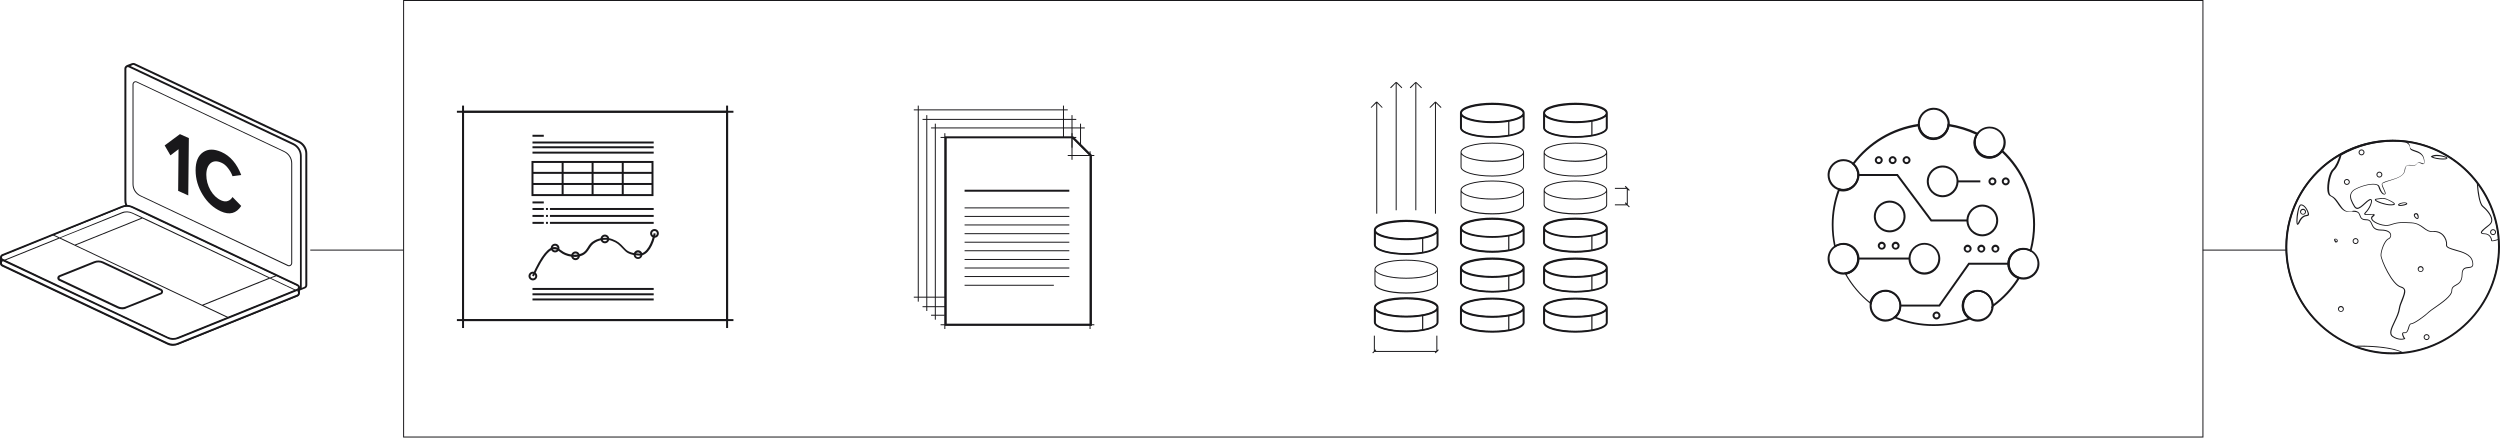 <svg width="1160" height="203" viewBox="0 0 1160 203" fill="none" xmlns="http://www.w3.org/2000/svg">
<path d="M1022.39 203H187.043V0H1022.39V203ZM187.504 202.54H1021.93V0.46H187.504V202.54Z" fill="#19181B"/>
<path d="M496.166 88.035H447.564V88.956H496.166V88.035Z" fill="#19181B"/>
<path d="M496.166 96.228H447.564V96.689H496.166V96.228Z" fill="#19181B"/>
<path d="M496.166 100.188H447.564V100.648H496.166V100.188Z" fill="#19181B"/>
<path d="M496.166 104.146H447.564V104.606H496.166V104.146Z" fill="#19181B"/>
<path d="M496.166 108.197H447.564V108.657H496.166V108.197Z" fill="#19181B"/>
<path d="M496.166 112.156H447.564V112.616H496.166V112.156Z" fill="#19181B"/>
<path d="M496.166 116.114H447.564V116.575H496.166V116.114Z" fill="#19181B"/>
<path d="M496.166 120.165H447.564V120.625H496.166V120.165Z" fill="#19181B"/>
<path d="M496.166 124.124H447.564V124.584H496.166V124.124Z" fill="#19181B"/>
<path d="M496.166 128.083H447.564V128.543H496.166V128.083Z" fill="#19181B"/>
<path d="M488.986 132.133H447.564V132.594H488.986V132.133Z" fill="#19181B"/>
<path d="M506.015 152.664H505.555V150.914H438.635V152.664H438.175V150.914H436.426V150.454H438.175V64.006H436.426V63.546H438.175V61.797H438.635V63.546H497.178V61.797H497.639V63.546H499.388V64.006H498.007L505.555 71.556V70.175H506.015V71.924H507.764V72.384H506.015V150.454H507.764V150.914H506.015V152.664ZM503.806 150.454H505.555V72.384H497.639V74.133H497.178V72.384H495.43V71.924H497.178V64.006H438.635V150.454H503.806ZM503.806 71.924H505.187L497.639 64.375V71.924H503.806Z" fill="#19181B"/>
<path d="M426.301 139.959H425.841V138.117H424V137.657H425.841V51.209H424V50.749H425.841V49H426.301V50.749H493.221V49H493.681V50.749H495.43V51.209H493.681V63.73H493.221V51.209H426.301V137.657H438.82V138.117H426.301V139.959Z" fill="#19181B"/>
<path d="M434.217 148.337H433.757V146.495H432.008V146.035H433.757V59.587H432.008V59.127H433.757V57.378H434.217V59.127H501.137V57.378H501.597V59.127H503.346V59.587H501.597V67.321H501.137V59.587H434.217V146.035H438.36V146.495H434.217V148.337Z" fill="#19181B"/>
<path d="M430.259 144.286H429.799V142.536H428.05V142.076H429.799V55.629H428.05V55.168H429.799V53.419H430.259V55.168H497.179V53.419H497.639V55.168H499.388V55.629H497.639V68.517H497.179V55.629H430.259V142.076H438.82V142.536H430.259V144.286Z" fill="#19181B"/>
<path d="M506.66 151.191H438.359V63.27H498.007L506.66 71.924V151.191ZM439.28 150.178H505.739V72.292L497.639 64.191H439.28V150.178Z" fill="#19181B"/>
<path d="M637.104 163.943L636.736 163.666L637.473 162.93V155.749H637.933V162.47L638.301 162.101L638.577 162.47L638.209 162.838H666.468V155.749H666.928V162.47L667.296 162.101L667.573 162.47L666.928 163.114V163.298H666.744L666.1 163.943L665.732 163.666L666.1 163.298H637.749L637.104 163.943Z" fill="#19181B"/>
<path d="M639.038 99.13H638.577V47.851L636.276 50.06L636 49.784L638.577 47.114L638.761 47.298L638.946 47.114L641.523 49.784L641.247 50.06L639.038 47.851V99.13Z" fill="#19181B"/>
<path d="M648.058 97.565H647.598V38.644L645.389 40.946L645.021 40.578L647.69 38L647.874 38.184L648.058 38L650.635 40.578L650.359 40.946L648.058 38.644V97.565Z" fill="#19181B"/>
<path d="M657.171 97.565H656.711V38.644L654.502 40.946L654.134 40.578L656.803 38L656.987 38.184L657.079 38L659.749 40.578L659.473 40.946L657.171 38.644V97.565Z" fill="#19181B"/>
<path d="M666.284 99.13H665.823V47.851L663.614 50.06L663.246 49.784L665.915 47.114L666.008 47.298L666.192 47.114L668.861 49.784L668.493 50.06L666.284 47.851V99.13Z" fill="#19181B"/>
<path d="M730.994 117.082C722.71 117.082 716.267 115.149 716.267 112.663V105.758C716.267 103.273 722.71 101.339 730.994 101.339C739.279 101.339 745.722 103.273 745.722 105.758V112.663C745.722 115.149 739.279 117.082 730.994 117.082ZM716.727 106.863V112.571C716.727 114.504 722.434 116.53 730.994 116.53C733.756 116.53 736.333 116.346 738.358 115.977V109.533C736.149 109.901 733.664 110.085 730.994 110.085C723.999 110.177 718.292 108.796 716.727 106.863ZM738.911 109.533V115.977C742.961 115.241 745.354 113.952 745.354 112.663V106.955C744.342 107.968 742.04 108.889 738.911 109.533ZM716.727 105.758C716.727 107.692 722.434 109.717 730.994 109.717C739.555 109.717 745.262 107.692 745.262 105.758C745.262 103.825 739.555 101.8 730.994 101.8C722.434 101.8 716.727 103.825 716.727 105.758Z" fill="#19181B"/>
<path d="M730.994 63.778C722.71 63.778 716.267 61.844 716.267 59.358V52.454C716.267 49.968 722.71 48.035 730.994 48.035C739.279 48.035 745.722 49.968 745.722 52.454V59.358C745.722 61.844 739.279 63.778 730.994 63.778ZM716.727 53.559V59.266C716.727 61.2 722.434 63.225 730.994 63.225C733.756 63.225 736.333 63.041 738.358 62.673V56.228C736.149 56.597 733.664 56.781 730.994 56.781C723.999 56.873 718.292 55.492 716.727 53.559ZM738.911 56.228V62.673C742.961 61.936 745.354 60.647 745.354 59.358V53.559C744.342 54.755 742.04 55.676 738.911 56.228ZM716.727 52.454C716.727 54.387 722.434 56.412 730.994 56.412C739.555 56.412 745.262 54.387 745.262 52.454C745.262 50.52 739.555 48.495 730.994 48.495C722.434 48.495 716.727 50.52 716.727 52.454Z" fill="#19181B"/>
<path d="M652.477 118.095C644.192 118.095 637.749 116.162 637.749 113.676V106.772C637.749 104.286 644.192 102.353 652.477 102.353C660.761 102.353 667.205 104.286 667.205 106.772V113.676C667.205 116.162 660.761 118.095 652.477 118.095ZM638.209 107.876V113.584C638.209 115.518 643.916 117.543 652.477 117.543C655.238 117.543 657.816 117.359 659.841 116.991V110.546C657.632 110.914 655.146 111.099 652.477 111.099C645.481 111.191 639.866 109.81 638.209 107.876ZM660.393 110.546V116.991C664.443 116.254 666.836 114.965 666.836 113.676V107.876C665.824 109.073 663.523 109.994 660.393 110.546ZM638.209 106.772C638.209 108.705 643.916 110.73 652.477 110.73C661.037 110.73 666.744 108.705 666.744 106.772C666.744 104.838 661.037 102.813 652.477 102.813C643.916 102.813 638.209 104.838 638.209 106.772Z" fill="#19181B"/>
<path d="M652.477 154C644.192 154 637.749 152.067 637.749 149.581V142.676C637.749 140.191 644.192 138.257 652.477 138.257C660.761 138.257 667.205 140.191 667.205 142.676V149.581C667.205 152.067 660.761 154 652.477 154ZM638.209 143.781V149.489C638.209 151.422 643.916 153.448 652.477 153.448C655.238 153.448 657.816 153.264 659.841 152.895V146.451C657.632 146.819 655.146 147.003 652.477 147.003C645.481 147.095 639.866 145.714 638.209 143.781ZM660.393 146.451V152.895C664.443 152.159 666.836 150.87 666.836 149.581V143.781C665.824 144.978 663.523 145.899 660.393 146.451ZM638.209 142.676C638.209 144.61 643.916 146.635 652.477 146.635C661.037 146.635 666.744 144.61 666.744 142.676C666.744 140.743 661.037 138.718 652.477 138.718C643.916 138.718 638.209 140.743 638.209 142.676Z" fill="#19181B"/>
<path d="M730.994 135.587C722.71 135.587 716.267 133.653 716.267 131.168V124.263C716.267 121.777 722.71 119.844 730.994 119.844C739.279 119.844 745.722 121.777 745.722 124.263V131.168C745.722 133.653 739.279 135.587 730.994 135.587ZM716.727 125.368V131.075C716.727 133.009 722.434 135.034 730.994 135.034C733.756 135.034 736.333 134.85 738.358 134.482V128.037C736.149 128.406 733.664 128.59 730.994 128.59C723.999 128.682 718.292 127.301 716.727 125.368ZM738.911 128.037V134.482C742.961 133.745 745.354 132.456 745.354 131.168V125.368C744.342 126.564 742.04 127.485 738.911 128.037ZM716.727 124.263C716.727 126.196 722.434 128.222 730.994 128.222C739.555 128.222 745.262 126.196 745.262 124.263C745.262 122.329 739.555 120.304 730.994 120.304C722.434 120.304 716.727 122.329 716.727 124.263Z" fill="#19181B"/>
<path d="M730.994 154.091C722.71 154.091 716.267 152.158 716.267 149.672V142.768C716.267 140.282 722.71 138.349 730.994 138.349C739.279 138.349 745.722 140.282 745.722 142.768V149.672C745.722 152.158 739.279 154.091 730.994 154.091ZM716.727 143.964V149.672C716.727 151.606 722.434 153.631 730.994 153.631C733.756 153.631 736.333 153.447 738.358 153.079V146.634C736.149 147.003 733.664 147.187 730.994 147.187C723.999 147.279 718.292 145.898 716.727 143.964ZM738.911 146.542V152.987C742.961 152.25 745.354 150.961 745.354 149.672V143.964C744.342 145.069 742.04 145.99 738.911 146.542ZM716.727 142.768C716.727 144.701 722.434 146.726 730.994 146.726C739.555 146.726 745.262 144.701 745.262 142.768C745.262 140.834 739.555 138.809 730.994 138.809C722.434 138.809 716.727 140.926 716.727 142.768Z" fill="#19181B"/>
<path d="M730.994 99.498C722.71 99.498 716.267 97.565 716.267 95.079V88.174C716.267 85.689 722.71 83.755 730.994 83.755C739.279 83.755 745.722 85.689 745.722 88.174V95.079C745.722 97.565 739.279 99.498 730.994 99.498ZM716.727 89.279V94.987C716.727 96.92 722.434 98.946 730.994 98.946C739.555 98.946 745.262 96.92 745.262 94.987V89.279C743.605 91.213 737.99 92.594 730.994 92.594C723.999 92.594 718.292 91.213 716.727 89.279ZM716.727 88.174C716.727 90.108 722.434 92.133 730.994 92.133C739.555 92.133 745.262 90.108 745.262 88.174C745.262 86.241 739.555 84.216 730.994 84.216C722.434 84.216 716.727 86.241 716.727 88.174Z" fill="#19181B"/>
<path d="M730.994 81.914C722.71 81.914 716.267 79.981 716.267 77.495V70.59C716.267 68.105 722.71 66.171 730.994 66.171C739.279 66.171 745.722 68.105 745.722 70.59V77.495C745.722 79.981 739.279 81.914 730.994 81.914ZM716.727 71.695V77.495C716.727 79.428 722.434 81.454 730.994 81.454C739.555 81.454 745.262 79.428 745.262 77.495V71.787C743.605 73.721 737.99 75.102 730.994 75.102C723.999 75.01 718.292 73.629 716.727 71.695ZM716.727 70.59C716.727 72.524 722.434 74.549 730.994 74.549C739.555 74.549 745.262 72.524 745.262 70.59C745.262 68.657 739.555 66.632 730.994 66.632C722.434 66.632 716.727 68.657 716.727 70.59Z" fill="#19181B"/>
<path d="M652.477 136.232C644.192 136.232 637.749 134.298 637.749 131.813V124.908C637.749 122.422 644.192 120.489 652.477 120.489C660.761 120.489 667.205 122.422 667.205 124.908V131.813C667.205 134.298 660.761 136.232 652.477 136.232ZM638.209 126.013V131.721C638.209 133.654 643.916 135.679 652.477 135.679C661.037 135.679 666.744 133.654 666.744 131.721V126.013C665.088 127.946 659.473 129.327 652.477 129.327C645.481 129.327 639.866 127.946 638.209 126.013ZM638.209 124.908C638.209 126.841 643.916 128.867 652.477 128.867C661.037 128.867 666.744 126.841 666.744 124.908C666.744 122.974 661.037 120.949 652.477 120.949C643.916 120.949 638.209 122.974 638.209 124.908Z" fill="#19181B"/>
<path d="M730.994 117.266C723.722 117.266 715.99 115.609 715.99 112.571V105.666C715.99 102.628 723.722 100.971 730.994 100.971C738.266 100.971 745.998 102.628 745.998 105.666V112.571C745.998 115.609 738.266 117.266 730.994 117.266ZM716.911 107.416V112.571C716.911 114.32 722.71 116.346 730.994 116.346C739.279 116.346 745.078 114.412 745.078 112.571V107.416C742.776 109.349 736.793 110.362 730.994 110.362C725.195 110.362 719.212 109.349 716.911 107.416ZM716.911 105.758C716.911 107.508 722.71 109.533 730.994 109.533C739.279 109.533 745.078 107.6 745.078 105.758C745.078 104.009 739.279 101.984 730.994 101.984C722.71 101.984 716.911 104.009 716.911 105.758Z" fill="#19181B"/>
<path d="M730.994 63.962C723.722 63.962 715.99 62.305 715.99 59.267V52.362C715.99 49.324 723.722 47.666 730.994 47.666C738.266 47.666 745.998 49.324 745.998 52.362V59.267C745.998 62.397 738.266 63.962 730.994 63.962ZM716.911 54.203V59.359C716.911 61.108 722.71 63.133 730.994 63.133C739.279 63.133 745.078 61.2 745.078 59.359V54.203C742.776 56.136 736.793 57.149 730.994 57.149C725.195 57.149 719.212 56.136 716.911 54.203ZM716.911 52.454C716.911 54.203 722.71 56.228 730.994 56.228C739.279 56.228 745.078 54.295 745.078 52.454C745.078 50.705 739.279 48.679 730.994 48.679C722.71 48.771 716.911 50.705 716.911 52.454Z" fill="#19181B"/>
<path d="M652.477 118.279C645.205 118.279 637.473 116.622 637.473 113.584V106.679C637.473 103.641 645.205 101.984 652.477 101.984C659.748 101.984 667.481 103.641 667.481 106.679V113.584C667.481 116.714 659.748 118.279 652.477 118.279ZM638.393 108.52V113.676C638.393 115.425 644.192 117.451 652.477 117.451C660.761 117.451 666.56 115.517 666.56 113.676V108.52C664.259 110.454 658.276 111.466 652.477 111.466C646.678 111.466 640.694 110.454 638.393 108.52ZM638.393 106.771C638.393 108.52 644.192 110.546 652.477 110.546C660.761 110.546 666.56 108.612 666.56 106.771C666.56 105.022 660.761 102.997 652.477 102.997C644.192 103.089 638.393 105.022 638.393 106.771Z" fill="#19181B"/>
<path d="M652.477 154.184C645.205 154.184 637.473 152.527 637.473 149.489V142.584C637.473 139.546 645.205 137.889 652.477 137.889C659.748 137.889 667.481 139.546 667.481 142.584V149.489C667.481 152.619 659.748 154.184 652.477 154.184ZM638.393 144.425V149.581C638.393 151.33 644.192 153.355 652.477 153.355C660.761 153.355 666.56 151.422 666.56 149.581V144.425C664.259 146.359 658.276 147.371 652.477 147.371C646.678 147.371 640.694 146.359 638.393 144.425ZM638.393 142.676C638.393 144.425 644.192 146.451 652.477 146.451C660.761 146.451 666.56 144.517 666.56 142.676C666.56 140.927 660.761 138.901 652.477 138.901C644.192 138.993 638.393 140.927 638.393 142.676Z" fill="#19181B"/>
<path d="M730.994 135.771C723.722 135.771 715.99 134.114 715.99 131.076V124.171C715.99 121.133 723.722 119.476 730.994 119.476C738.266 119.476 745.998 121.133 745.998 124.171V131.076C745.998 134.206 738.266 135.771 730.994 135.771ZM716.911 126.013V131.168C716.911 132.917 722.71 134.943 730.994 134.943C739.279 134.943 745.078 133.009 745.078 131.168V126.013C742.776 127.946 736.793 128.959 730.994 128.959C725.195 128.959 719.212 127.946 716.911 126.013ZM716.911 124.263C716.911 126.013 722.71 128.038 730.994 128.038C739.279 128.038 745.078 126.105 745.078 124.263C745.078 122.514 739.279 120.489 730.994 120.489C722.71 120.581 716.911 122.514 716.911 124.263Z" fill="#19181B"/>
<path d="M730.994 154.368C723.722 154.368 715.99 152.711 715.99 149.673V142.768C715.99 139.73 723.722 138.073 730.994 138.073C738.266 138.073 745.998 139.73 745.998 142.768V149.673C745.998 152.711 738.266 154.368 730.994 154.368ZM716.911 144.518V149.673C716.911 151.422 722.71 153.448 730.994 153.448C739.279 153.448 745.078 151.514 745.078 149.673V144.518C742.776 146.451 736.793 147.464 730.994 147.464C725.195 147.464 719.212 146.451 716.911 144.518ZM716.911 142.768C716.911 144.518 722.71 146.543 730.994 146.543C739.279 146.543 745.078 144.61 745.078 142.768C745.078 141.019 739.279 138.994 730.994 138.994C722.71 139.086 716.911 141.019 716.911 142.768Z" fill="#19181B"/>
<path d="M692.426 117.082C684.142 117.082 677.698 115.149 677.698 112.663V105.758C677.698 103.273 684.142 101.339 692.426 101.339C700.71 101.339 707.154 103.273 707.154 105.758V112.663C707.154 115.149 700.71 117.082 692.426 117.082ZM678.158 106.863V112.571C678.158 114.504 683.865 116.53 692.426 116.53C695.187 116.53 697.765 116.346 699.79 115.977V109.533C697.581 109.901 695.095 110.085 692.426 110.085C685.43 110.177 679.815 108.796 678.158 106.863ZM700.342 109.533V115.977C704.392 115.241 706.786 113.952 706.786 112.663V106.955C705.773 107.968 703.472 108.889 700.342 109.533ZM678.158 105.758C678.158 107.692 683.865 109.717 692.426 109.717C700.987 109.717 706.694 107.692 706.694 105.758C706.694 103.825 700.987 101.8 692.426 101.8C683.865 101.8 678.158 103.825 678.158 105.758Z" fill="#19181B"/>
<path d="M692.426 63.778C684.142 63.778 677.698 61.844 677.698 59.358V52.454C677.698 49.968 684.142 48.035 692.426 48.035C700.71 48.035 707.154 49.968 707.154 52.454V59.358C707.154 61.844 700.71 63.778 692.426 63.778ZM678.158 53.559V59.266C678.158 61.2 683.865 63.225 692.426 63.225C695.187 63.225 697.765 63.041 699.79 62.673V56.228C697.581 56.597 695.095 56.781 692.426 56.781C685.43 56.873 679.815 55.492 678.158 53.559ZM700.342 56.228V62.673C704.392 61.936 706.786 60.647 706.786 59.358V53.559C705.773 54.755 703.472 55.676 700.342 56.228ZM678.158 52.454C678.158 54.387 683.865 56.412 692.426 56.412C700.987 56.412 706.694 54.387 706.694 52.454C706.694 50.52 700.987 48.495 692.426 48.495C683.865 48.495 678.158 50.52 678.158 52.454Z" fill="#19181B"/>
<path d="M692.426 135.587C684.142 135.587 677.698 133.653 677.698 131.168V124.263C677.698 121.777 684.142 119.844 692.426 119.844C700.71 119.844 707.154 121.777 707.154 124.263V131.168C707.154 133.653 700.71 135.587 692.426 135.587ZM678.158 125.368V131.075C678.158 133.009 683.865 135.034 692.426 135.034C695.187 135.034 697.765 134.85 699.79 134.482V128.037C697.581 128.406 695.095 128.59 692.426 128.59C685.43 128.682 679.815 127.301 678.158 125.368ZM700.342 128.037V134.482C704.392 133.745 706.786 132.456 706.786 131.168V125.368C705.773 126.564 703.472 127.485 700.342 128.037ZM678.158 124.263C678.158 126.196 683.865 128.222 692.426 128.222C700.987 128.222 706.694 126.196 706.694 124.263C706.694 122.329 700.987 120.304 692.426 120.304C683.865 120.304 678.158 122.329 678.158 124.263Z" fill="#19181B"/>
<path d="M692.426 154.091C684.142 154.091 677.698 152.158 677.698 149.672V142.768C677.698 140.282 684.142 138.349 692.426 138.349C700.71 138.349 707.154 140.282 707.154 142.768V149.672C707.154 152.158 700.71 154.091 692.426 154.091ZM678.158 143.964V149.672C678.158 151.606 683.865 153.631 692.426 153.631C695.187 153.631 697.765 153.447 699.79 153.079V146.634C697.581 147.003 695.095 147.187 692.426 147.187C685.43 147.279 679.815 145.898 678.158 143.964ZM700.342 146.542V152.987C704.392 152.25 706.786 150.961 706.786 149.672V143.964C705.773 145.069 703.472 145.99 700.342 146.542ZM678.158 142.768C678.158 144.701 683.865 146.726 692.426 146.726C700.987 146.726 706.694 144.701 706.694 142.768C706.694 140.834 700.987 138.809 692.426 138.809C683.865 138.809 678.158 140.926 678.158 142.768Z" fill="#19181B"/>
<path d="M692.426 99.498C684.142 99.498 677.698 97.565 677.698 95.079V88.174C677.698 85.689 684.142 83.755 692.426 83.755C700.71 83.755 707.154 85.689 707.154 88.174V95.079C707.154 97.565 700.71 99.498 692.426 99.498ZM678.158 89.279V94.987C678.158 96.92 683.865 98.946 692.426 98.946C700.987 98.946 706.694 96.92 706.694 94.987V89.279C705.037 91.213 699.422 92.594 692.426 92.594C685.43 92.594 679.815 91.213 678.158 89.279ZM678.158 88.174C678.158 90.108 683.865 92.133 692.426 92.133C700.987 92.133 706.694 90.108 706.694 88.174C706.694 86.241 700.987 84.216 692.426 84.216C683.865 84.216 678.158 86.241 678.158 88.174Z" fill="#19181B"/>
<path d="M692.426 81.914C684.142 81.914 677.698 79.981 677.698 77.495V70.59C677.698 68.105 684.142 66.171 692.426 66.171C700.71 66.171 707.154 68.105 707.154 70.59V77.495C707.154 79.981 700.71 81.914 692.426 81.914ZM678.158 71.695V77.495C678.158 79.428 683.865 81.454 692.426 81.454C700.987 81.454 706.694 79.428 706.694 77.495V71.787C705.037 73.721 699.422 75.102 692.426 75.102C685.43 75.01 679.815 73.629 678.158 71.695ZM678.158 70.59C678.158 72.524 683.865 74.549 692.426 74.549C700.987 74.549 706.694 72.524 706.694 70.59C706.694 68.657 700.987 66.632 692.426 66.632C683.865 66.632 678.158 68.657 678.158 70.59Z" fill="#19181B"/>
<path d="M692.426 117.266C685.154 117.266 677.422 115.609 677.422 112.571V105.666C677.422 102.628 685.154 100.971 692.426 100.971C699.698 100.971 707.43 102.628 707.43 105.666V112.571C707.43 115.609 699.698 117.266 692.426 117.266ZM678.342 107.416V112.571C678.342 114.32 684.141 116.346 692.426 116.346C700.71 116.346 706.509 114.412 706.509 112.571V107.416C704.208 109.349 698.225 110.362 692.426 110.362C686.627 110.362 680.644 109.349 678.342 107.416ZM678.342 105.758C678.342 107.508 684.141 109.533 692.426 109.533C700.71 109.533 706.509 107.6 706.509 105.758C706.509 104.009 700.71 101.984 692.426 101.984C684.141 101.984 678.342 104.009 678.342 105.758Z" fill="#19181B"/>
<path d="M692.426 63.962C685.154 63.962 677.422 62.305 677.422 59.267V52.362C677.422 49.324 685.154 47.666 692.426 47.666C699.698 47.666 707.43 49.324 707.43 52.362V59.267C707.43 62.397 699.698 63.962 692.426 63.962ZM678.342 54.203V59.359C678.342 61.108 684.141 63.133 692.426 63.133C700.71 63.133 706.509 61.2 706.509 59.359V54.203C704.208 56.136 698.225 57.149 692.426 57.149C686.627 57.149 680.644 56.136 678.342 54.203ZM678.342 52.454C678.342 54.203 684.141 56.228 692.426 56.228C700.71 56.228 706.509 54.295 706.509 52.454C706.509 50.705 700.71 48.679 692.426 48.679C684.141 48.771 678.342 50.705 678.342 52.454Z" fill="#19181B"/>
<path d="M692.426 135.771C685.154 135.771 677.422 134.114 677.422 131.076V124.171C677.422 121.133 685.154 119.476 692.426 119.476C699.698 119.476 707.43 121.133 707.43 124.171V131.076C707.43 134.206 699.698 135.771 692.426 135.771ZM678.342 126.013V131.168C678.342 132.917 684.141 134.943 692.426 134.943C700.71 134.943 706.509 133.009 706.509 131.168V126.013C704.208 127.946 698.225 128.959 692.426 128.959C686.627 128.959 680.644 127.946 678.342 126.013ZM678.342 124.263C678.342 126.013 684.141 128.038 692.426 128.038C700.71 128.038 706.509 126.105 706.509 124.263C706.509 122.514 700.71 120.489 692.426 120.489C684.141 120.581 678.342 122.514 678.342 124.263Z" fill="#19181B"/>
<path d="M692.426 154.368C685.154 154.368 677.422 152.711 677.422 149.673V142.768C677.422 139.73 685.154 138.073 692.426 138.073C699.698 138.073 707.43 139.73 707.43 142.768V149.673C707.43 152.711 699.698 154.368 692.426 154.368ZM678.342 144.518V149.673C678.342 151.422 684.141 153.448 692.426 153.448C700.71 153.448 706.509 151.514 706.509 149.673V144.518C704.208 146.451 698.225 147.464 692.426 147.464C686.627 147.464 680.644 146.451 678.342 144.518ZM678.342 142.768C678.342 144.518 684.141 146.543 692.426 146.543C700.71 146.543 706.509 144.61 706.509 142.768C706.509 141.019 700.71 138.994 692.426 138.994C684.141 139.086 678.342 141.019 678.342 142.768Z" fill="#19181B"/>
<path d="M755.847 96.184L754.926 95.263H749.312V94.803H754.466L753.914 94.251L754.282 93.882L754.834 94.435V87.622H749.312V87.162H754.466L753.914 86.609L754.282 86.241L756.215 88.174L755.847 88.543L755.295 87.99V94.987L756.215 95.908L755.847 96.184Z" fill="#19181B"/>
<path d="M187.227 115.816H143.964V116.276H187.227V115.816Z" fill="#19181B"/>
<path d="M1060.77 115.816H1022.11V116.276H1060.77V115.816Z" fill="#19181B"/>
<path d="M80.267 160.191C79.346 160.191 78.426 160.007 77.597 159.638L1.013 123.457C0.552 123.273 0.276 122.813 0.184 122.26H0.368H0.184C0.184 122.168 0.184 122.076 0.184 122.076V119.591C0.184 119.499 0.184 119.499 0.184 119.407H0.368H0.184C0.184 118.854 0.552 118.394 1.105 118.21L56.518 95.746C57.254 95.47 57.991 95.286 58.727 95.286C59.464 95.286 60.2 95.378 60.844 95.654C61.028 95.746 61.304 95.838 61.489 95.93L138.073 132.111L137.889 132.572L128.408 128.061L125.831 129.073L137.337 134.505L137.797 134.321L137.981 134.781H137.889L138.073 134.873C138.626 135.149 138.902 135.702 138.902 136.346C138.81 136.899 138.534 137.359 137.981 137.543L82.568 159.914C81.831 160.099 81.095 160.191 80.267 160.191ZM0.736 122.26C0.736 122.629 1.013 122.905 1.289 123.089L77.873 159.27C79.346 159.914 81.003 160.007 82.476 159.362L137.889 136.991C138.257 136.807 138.441 136.53 138.534 136.162C138.534 135.794 138.441 135.426 137.981 135.149L137.429 134.873L82.66 156.968C81.095 157.613 79.254 157.521 77.689 156.784L1.749 121.064L1.289 121.248C0.92 121.432 0.736 121.708 0.644 122.076V122.26H0.736ZM2.393 120.88L77.873 156.508C79.346 157.153 81.003 157.245 82.476 156.6L105.396 147.394L27.615 110.66L2.393 120.88ZM94.442 141.686L105.948 147.118L136.785 134.689L125.279 129.257L94.442 141.686ZM35.255 113.791L93.798 141.41L124.634 128.981L66.091 101.362L35.255 113.791ZM66.275 100.902L125.279 128.797L127.856 127.784L61.397 96.391C61.212 96.299 61.028 96.207 60.844 96.115C60.2 95.93 59.556 95.746 58.819 95.838C58.083 95.838 57.438 96.022 56.794 96.299L25.129 109.003L27.707 110.2L56.518 98.508C58.083 97.864 59.924 97.956 61.489 98.692L66.275 100.902ZM0.736 120.511V121.156C0.828 121.064 1.013 120.972 1.197 120.88H1.289L1.105 120.787C0.92 120.695 0.828 120.603 0.736 120.511ZM0.736 119.499C0.736 119.775 0.92 120.143 1.289 120.327L1.841 120.603L27.062 110.384L24.485 109.187L1.289 118.578C0.92 118.762 0.736 119.038 0.644 119.407V119.499H0.736ZM28.167 110.384L34.702 113.514L65.539 101.086L61.304 99.061C59.832 98.416 58.175 98.324 56.702 98.968L28.167 110.384ZM134.207 123.549C134.023 123.549 133.747 123.549 133.563 123.457L65.079 91.051C62.869 90.038 61.489 87.829 61.489 85.435V39.127C61.489 38.667 61.765 38.206 62.133 37.93C62.501 37.654 63.053 37.654 63.514 37.838L131.998 70.153C134.207 71.165 135.588 73.375 135.588 75.768V122.076C135.588 122.537 135.312 122.997 134.944 123.273C134.667 123.457 134.483 123.549 134.207 123.549ZM62.961 38.114C62.777 38.114 62.593 38.206 62.409 38.299C62.133 38.483 61.949 38.759 61.949 39.127V85.435C61.949 87.645 63.238 89.67 65.263 90.683L133.747 122.997C134.023 123.181 134.391 123.089 134.667 122.905C134.944 122.721 135.128 122.445 135.128 122.076V75.768C135.128 73.559 133.839 71.534 131.814 70.521L63.33 38.206C63.238 38.206 63.145 38.114 62.961 38.114Z" fill="#19181B"/>
<path d="M80.267 160.467C79.346 160.467 78.334 160.283 77.505 159.822L0.92 123.641C0.368 123.365 0 122.905 0 122.26V119.499C0 119.406 0 119.314 0 119.314H0.46H0C0.092 118.67 0.46 118.118 1.013 117.933L56.426 95.562C56.978 95.378 57.531 95.194 58.083 95.102C57.807 94.365 57.715 93.629 57.715 92.892V31.854C57.715 31.302 57.991 30.841 58.451 30.473C58.635 30.381 58.727 30.289 58.911 30.197L61.12 29.368C61.212 29.276 61.397 29.276 61.489 29.276C61.857 29.184 62.225 29.184 62.593 29.368L138.902 65.365C141.111 66.47 142.584 68.68 142.584 71.257V132.295C142.584 133.032 142.123 133.676 141.479 133.86L139.178 134.781V136.162C139.086 136.806 138.718 137.359 138.165 137.543L82.752 159.914C81.924 160.283 81.095 160.467 80.267 160.467ZM0.92 120.972V122.26C0.92 122.352 1.013 122.629 1.381 122.813L77.965 158.994C79.346 159.638 81.003 159.73 82.384 159.086L137.797 136.714C138.165 136.53 138.257 136.254 138.257 136.07V134.781C138.257 134.781 138.165 134.781 138.165 134.873L82.752 157.245C81.095 157.889 79.162 157.889 77.597 157.06L0.92 120.972ZM0.92 119.499C0.92 119.683 1.013 119.959 1.381 120.143L77.965 156.324C79.346 156.968 81.003 157.06 82.384 156.416L137.797 134.045C138.165 133.86 138.257 133.584 138.257 133.4H138.718H138.257C138.257 133.124 138.165 132.848 137.797 132.664L61.212 96.483C60.476 96.114 59.648 95.93 58.727 95.93C58.083 95.93 57.346 96.114 56.702 96.299L1.381 118.762C1.105 118.854 0.92 119.13 0.92 119.406V119.499ZM60.568 30.657L136.324 66.47C138.534 67.575 140.006 69.876 140.006 72.362V133.4C140.006 133.492 140.006 133.492 140.006 133.584L141.111 133.124L141.295 133.584L141.111 133.124L141.295 133.032C141.479 132.94 141.663 132.664 141.663 132.387V71.257C141.663 69.14 140.375 67.114 138.441 66.194L62.225 30.197C62.041 30.105 61.949 30.105 61.765 30.105L61.489 30.197L61.304 29.737L61.489 30.197L60.568 30.657ZM59.095 95.102C60.016 95.102 60.844 95.378 61.673 95.746L69.221 99.245L138.257 131.927C138.718 132.203 139.086 132.572 139.178 133.124V72.362C139.178 70.245 137.889 68.219 135.956 67.299L59.648 31.21C59.371 31.118 59.095 31.118 58.911 31.302C58.727 31.486 58.635 31.67 58.635 31.946V92.984C58.635 93.629 58.727 94.365 59.095 95.102ZM56.702 143.527C55.966 143.527 55.137 143.343 54.401 142.975L27.431 130.27C26.878 129.994 26.602 129.533 26.602 128.981C26.602 128.429 26.97 127.876 27.523 127.692L43.631 121.248C45.012 120.695 46.577 120.787 47.865 121.34L74.836 134.045C75.388 134.321 75.664 134.781 75.664 135.333C75.664 135.886 75.296 136.438 74.744 136.622L58.635 143.067C58.083 143.435 57.346 143.527 56.702 143.527ZM43.999 122.076L27.891 128.521C27.615 128.613 27.615 128.889 27.615 128.981C27.615 129.073 27.615 129.349 27.891 129.441L54.861 142.146C55.966 142.699 57.254 142.699 58.359 142.238L74.468 135.794C74.744 135.702 74.744 135.425 74.744 135.333C74.744 135.241 74.744 134.965 74.468 134.873L47.497 122.168C46.393 121.616 45.104 121.616 43.999 122.076Z" fill="#19181B"/>
<path d="M1110.2 164.425C1082.77 164.425 1060.4 142.054 1060.4 114.619C1060.4 87.184 1082.77 64.812 1110.2 64.812C1137.63 64.812 1160 87.184 1160 114.619C1160 142.054 1137.63 164.425 1110.2 164.425ZM1110.2 65.733C1083.23 65.733 1061.32 87.644 1061.32 114.619C1061.32 141.593 1083.23 163.505 1110.2 163.505C1137.17 163.505 1159.08 141.593 1159.08 114.619C1159.08 87.644 1137.08 65.733 1110.2 65.733Z" fill="#19181B"/>
<path d="M1110.2 164.149C1104.03 164.149 1098.05 163.044 1092.25 160.835L1092.34 160.651L1092.25 160.835C1083.05 157.244 1075.13 151.076 1069.42 142.883C1063.62 134.505 1060.49 124.746 1060.49 114.527C1060.49 96.759 1070.16 80.187 1085.62 71.349L1085.72 71.533L1085.62 71.349C1093.08 67.114 1101.46 64.905 1110.11 64.905C1111.95 64.905 1113.79 64.997 1115.63 65.181C1129.07 66.654 1141.41 73.743 1149.6 84.514C1155.4 92.156 1158.8 101.27 1159.54 110.844H1159.36H1159.54C1159.63 112.041 1159.63 113.33 1159.63 114.435C1159.63 126.864 1155.03 138.74 1146.65 147.854C1138.37 156.968 1127.05 162.584 1114.9 163.781C1113.42 164.149 1111.77 164.149 1110.2 164.149ZM1093.54 160.835C1098.88 162.768 1104.49 163.689 1110.2 163.689C1111.58 163.689 1112.87 163.597 1114.25 163.505C1109.37 161.203 1099.25 160.743 1093.54 160.835ZM1095.01 160.375C1101.18 160.375 1110.75 161.019 1114.99 163.505C1140.21 161.019 1159.26 140.029 1159.26 114.619C1159.26 113.606 1159.26 112.502 1159.17 111.305C1158.25 111.673 1156.5 112.133 1156.04 111.857C1155.95 111.765 1155.86 111.673 1155.86 111.489C1155.86 110.937 1155.3 108.635 1152.64 108.635C1152.08 108.635 1151.35 108.543 1151.16 108.083C1150.89 107.346 1152.08 106.333 1154.94 104.124C1155.58 103.571 1155.95 102.927 1155.95 102.19C1155.95 99.981 1153.37 97.219 1151.81 95.93C1150.15 94.549 1149.41 88.105 1149.23 84.883C1141.41 74.571 1129.62 67.759 1116.92 65.918C1117.66 66.378 1118.3 67.206 1118.3 68.311C1118.3 68.956 1119.04 69.232 1120.33 69.692C1122.08 70.245 1124.38 71.073 1124.84 73.835C1125.02 75.124 1125.02 75.768 1124.65 76.044C1124.28 76.321 1123.82 76.136 1123.36 75.86C1122.54 75.492 1121.89 75.308 1121.43 76.044C1120.79 77.057 1119.68 76.873 1118.67 76.781C1117.84 76.689 1117.1 76.597 1116.64 77.057C1116.28 77.333 1116.09 77.886 1116 78.714C1115.72 81.752 1112.23 82.765 1109.1 83.778C1107.72 84.146 1106.52 84.606 1105.6 85.067H1105.51C1105.41 85.067 1105.41 85.159 1105.41 85.159C1105.23 85.527 1105.78 86.724 1106.15 87.552C1106.7 88.749 1107.07 89.486 1106.89 89.946C1106.8 90.038 1106.7 90.13 1106.61 90.222C1106.33 90.314 1106.06 90.314 1105.69 90.13C1104.68 89.578 1103.85 87.737 1103.57 86.632C1103.48 86.356 1103.21 86.079 1102.84 85.895C1101.09 85.159 1096.76 85.987 1093.26 87.737C1091.98 88.381 1091.24 89.118 1090.96 90.13C1090.5 91.787 1091.52 93.721 1092.71 95.654C1092.99 96.114 1093.26 96.298 1093.63 96.391C1094.55 96.575 1095.93 95.286 1097.04 94.273C1097.77 93.537 1098.6 92.892 1099.25 92.524C1099.98 92.156 1100.26 92.432 1100.44 92.616C1101.09 93.537 1099.71 96.851 1097.87 98.692C1097.5 99.06 1097.5 99.245 1097.5 99.245C1097.59 99.521 1099.06 99.337 1099.71 99.337C1101.09 99.245 1101.73 99.152 1101.82 99.613C1101.92 99.889 1101.64 100.257 1101.18 100.533C1100.72 100.902 1100.54 101.27 1100.81 101.73C1101.64 103.295 1106.52 105.044 1108.82 104.216C1111.95 103.203 1113.33 102.835 1118.85 103.203C1121.71 103.387 1123.36 104.584 1124.74 105.597C1126.03 106.61 1127.23 107.438 1129.07 107.254C1130.91 107.07 1132.57 107.714 1133.77 109.003C1134.96 110.292 1135.61 112.133 1135.42 113.698C1135.33 114.711 1137.17 115.171 1139.38 115.816C1142.6 116.737 1146.56 117.841 1147.39 121.156C1147.66 122.352 1147.66 123.181 1147.3 123.641C1146.84 124.194 1146.1 124.286 1145.36 124.378C1143.98 124.47 1142.6 124.654 1142.6 127.324C1142.6 130.73 1140.95 131.743 1139.66 132.479C1138.64 133.032 1137.82 133.492 1137.82 134.873C1137.82 137.451 1133.21 140.581 1129.9 142.883C1128.7 143.711 1127.6 144.448 1127.14 144.908C1125.39 146.657 1120.23 150.432 1118.76 150.432C1118.3 150.432 1118.03 151.26 1117.84 152.089C1117.47 153.286 1117.01 154.759 1115.63 154.575C1115.45 154.575 1115.17 154.483 1115.08 154.667C1114.9 154.943 1115.26 155.956 1115.91 156.968L1116.09 157.244L1115.82 157.337C1114.99 157.705 1112.59 157.981 1110.11 156.324C1108.08 154.943 1109.37 152.273 1110.85 149.143C1111.77 147.21 1112.78 145.092 1113.05 143.067C1113.24 141.778 1113.79 140.397 1114.34 139.016C1115.08 137.175 1115.82 135.333 1115.36 134.321C1115.08 133.86 1114.62 133.584 1113.97 133.4C1109.74 132.295 1104.59 120.695 1104.59 118.394C1104.59 116.368 1106.24 111.397 1108.18 110.66C1108.82 110.384 1109.28 109.648 1109.1 108.911C1108.82 107.714 1107.26 106.978 1104.77 106.978C1101.64 106.978 1100.9 105.413 1100.35 104.124C1099.89 103.019 1099.52 102.19 1097.96 102.19C1095.66 102.19 1095.2 101.086 1094.83 100.073C1094.55 99.337 1094.37 98.692 1093.36 98.416C1092.62 98.232 1091.88 98.232 1091.15 98.324C1089.49 98.416 1087.65 98.6 1085.72 95.93C1085.26 95.378 1084.89 94.825 1084.61 94.365C1082.95 92.064 1082.68 91.695 1081.02 90.867C1080.47 90.591 1080.1 89.762 1079.92 88.565C1079.55 85.435 1080.65 79.911 1082.31 78.53C1083.69 77.333 1084.98 74.111 1085.53 72.27C1070.44 81.016 1061.14 97.311 1061.14 114.711C1061.14 134.873 1073.75 153.194 1092.44 160.559C1093.17 160.375 1094 160.375 1095.01 160.375ZM1092.16 97.771C1092.62 97.771 1092.99 97.771 1093.45 97.956C1094.55 98.324 1094.92 99.152 1095.2 99.889C1095.57 100.902 1095.84 101.73 1097.87 101.73C1099.71 101.73 1100.26 102.835 1100.72 103.94C1101.27 105.229 1101.92 106.517 1104.77 106.517C1108.73 106.517 1109.37 108.267 1109.46 108.819C1109.65 109.74 1109.1 110.752 1108.27 111.029C1106.7 111.673 1104.95 116.276 1104.95 118.394C1104.95 120.511 1110.11 131.927 1114.07 132.94C1114.9 133.124 1115.45 133.584 1115.82 134.137C1116.46 135.425 1115.63 137.267 1114.9 139.292C1114.34 140.581 1113.79 141.962 1113.61 143.159C1113.33 145.276 1112.23 147.486 1111.31 149.419C1109.92 152.365 1108.73 154.851 1110.39 155.956C1112.5 157.337 1114.44 157.337 1115.36 157.06C1114.99 156.416 1114.25 155.127 1114.71 154.483C1114.9 154.206 1115.26 154.114 1115.72 154.206C1116.64 154.39 1117.01 153.378 1117.38 152.089C1117.66 151.076 1118.03 150.063 1118.76 150.063C1119.96 150.063 1125.02 146.473 1126.86 144.632C1127.32 144.171 1128.43 143.435 1129.72 142.514C1132.75 140.397 1137.45 137.175 1137.45 134.873C1137.45 133.216 1138.46 132.664 1139.47 132.111C1140.76 131.375 1142.23 130.546 1142.23 127.324C1142.23 124.194 1143.98 124.01 1145.36 123.917C1146.1 123.825 1146.74 123.825 1147.02 123.365C1147.3 122.997 1147.3 122.26 1147.02 121.248C1146.28 118.21 1142.42 117.105 1139.29 116.276C1136.8 115.54 1134.78 114.987 1134.96 113.606C1135.15 112.225 1134.5 110.476 1133.4 109.279C1132.29 108.083 1130.73 107.53 1129.07 107.622C1126.95 107.806 1125.76 106.886 1124.38 105.873C1123 104.86 1121.52 103.664 1118.76 103.571C1113.33 103.203 1111.95 103.571 1108.91 104.584C1106.43 105.413 1101.27 103.756 1100.35 101.822C1099.98 101.178 1100.17 100.533 1100.9 99.981C1101.18 99.797 1101.27 99.705 1101.36 99.613C1101.09 99.521 1100.26 99.613 1099.71 99.705C1098.23 99.797 1097.22 99.889 1097.04 99.429C1096.85 99.06 1097.22 98.692 1097.5 98.416C1099.34 96.575 1100.54 93.537 1100.08 92.892C1099.98 92.708 1099.71 92.8 1099.52 92.984C1098.88 93.26 1098.23 93.905 1097.41 94.641C1096.12 95.838 1094.74 97.035 1093.63 96.943C1093.17 96.851 1092.71 96.575 1092.34 96.022C1091.15 94.089 1090.04 91.971 1090.59 90.13C1090.87 89.025 1091.79 88.105 1093.17 87.46C1096.3 85.895 1101 84.698 1103.11 85.619C1103.67 85.803 1103.94 86.171 1104.13 86.632C1104.68 88.289 1105.41 89.578 1106.06 89.854C1106.24 89.946 1106.43 89.946 1106.61 89.946C1106.8 89.67 1106.24 88.657 1105.97 87.921C1105.41 86.816 1104.95 85.711 1105.23 85.159C1105.32 84.975 1105.41 84.883 1105.6 84.79C1106.52 84.238 1107.81 83.87 1109.19 83.502C1112.32 82.581 1115.54 81.568 1115.72 78.898C1115.82 77.978 1116.09 77.333 1116.55 76.965C1117.2 76.413 1118.03 76.505 1118.95 76.597C1119.87 76.689 1120.79 76.781 1121.34 76.044C1122.08 74.94 1123.09 75.4 1123.82 75.676C1124.19 75.86 1124.56 75.952 1124.65 75.86C1124.74 75.768 1124.93 75.4 1124.65 74.111C1124.28 71.625 1122.17 70.889 1120.51 70.337C1119.22 69.876 1118.21 69.6 1118.21 68.587C1118.21 67.114 1116.74 66.286 1116 66.01C1114.25 65.825 1112.41 65.733 1110.57 65.733C1102.1 65.733 1093.72 67.943 1086.45 72.086C1085.99 73.927 1084.61 77.702 1082.95 79.083C1081.57 80.279 1080.38 85.527 1080.75 88.749C1080.84 89.762 1081.21 90.498 1081.57 90.683C1083.32 91.603 1083.69 91.971 1085.35 94.365C1085.62 94.825 1085.99 95.286 1086.45 95.93C1088.2 98.416 1089.77 98.232 1091.52 98.14C1091.42 97.771 1091.79 97.771 1092.16 97.771ZM1149.78 85.527C1150.06 89.21 1150.79 94.457 1152.18 95.562C1152.64 95.93 1156.5 99.245 1156.41 102.19C1156.41 103.111 1155.95 103.848 1155.21 104.492C1153.83 105.597 1151.44 107.438 1151.62 107.99C1151.62 107.99 1151.72 108.267 1152.64 108.267C1155.67 108.267 1156.32 110.937 1156.32 111.581C1156.5 111.673 1157.7 111.397 1159.17 110.937C1158.43 101.638 1155.21 92.892 1149.78 85.527ZM1083.97 112.502C1083.88 112.502 1083.78 112.502 1083.69 112.502H1083.6L1083.51 112.41C1083.41 112.225 1082.86 111.489 1083.05 111.029C1083.14 110.844 1083.32 110.752 1083.69 110.752C1084.06 110.752 1084.43 110.937 1084.61 111.305C1084.8 111.673 1084.7 112.041 1084.52 112.317C1084.52 112.317 1084.34 112.502 1083.97 112.502ZM1083.88 111.949C1083.97 111.949 1084.15 111.949 1084.24 111.857C1084.34 111.765 1084.34 111.489 1084.24 111.305C1084.15 111.213 1084.06 111.029 1083.78 111.029C1083.69 111.029 1083.6 111.029 1083.6 111.121C1083.51 111.213 1083.69 111.673 1083.88 111.949ZM1066.11 104.308H1066.02C1065.19 104.124 1065.65 100.349 1065.74 99.613C1066.02 97.864 1066.57 94.825 1067.67 94.825C1069.52 94.825 1070.99 97.587 1071.36 99.152C1071.45 99.429 1071.36 99.705 1071.26 99.889C1071.08 100.165 1070.8 100.165 1070.44 100.257C1069.61 100.349 1068.13 100.625 1066.94 103.479C1066.66 103.848 1066.39 104.308 1066.11 104.308ZM1067.67 95.286C1067.58 95.286 1067.4 95.378 1067.12 96.022C1066.2 98.14 1065.83 103.019 1066.11 103.756C1066.2 103.664 1066.29 103.479 1066.39 103.203C1067.67 100.165 1069.33 99.889 1070.25 99.705C1070.53 99.705 1070.71 99.613 1070.8 99.521C1070.8 99.521 1070.9 99.429 1070.8 99.152C1070.62 97.864 1069.24 95.286 1067.67 95.286ZM1121.62 101.638C1121.43 101.638 1121.25 101.546 1120.97 101.362C1120.23 100.81 1119.87 100.073 1120.05 99.521C1120.14 99.152 1120.6 98.876 1121.15 98.876C1121.62 98.876 1121.98 99.245 1122.17 99.889C1122.35 100.441 1122.35 101.178 1121.98 101.546C1121.89 101.638 1121.8 101.638 1121.62 101.638ZM1121.15 99.429C1120.79 99.429 1120.6 99.521 1120.51 99.797C1120.42 100.073 1120.6 100.533 1121.34 101.086C1121.52 101.178 1121.71 101.27 1121.71 101.27C1121.8 101.178 1121.89 100.717 1121.71 100.165C1121.52 99.705 1121.34 99.429 1121.15 99.429ZM1113.79 95.562C1113.51 95.562 1113.24 95.562 1113.05 95.47C1112.78 95.378 1112.69 95.194 1112.69 95.102C1112.69 94.549 1113.7 94.181 1114.34 94.089C1114.53 93.997 1116.55 93.629 1116.92 94.365C1117.01 94.549 1117.01 94.733 1116.83 94.825C1116.37 95.194 1114.8 95.562 1113.79 95.562ZM1113.15 95.01C1113.33 95.102 1114.07 95.194 1115.08 94.918C1116.09 94.733 1116.46 94.457 1116.46 94.365C1116.46 94.273 1116 94.181 1115.17 94.273C1114.07 94.457 1113.24 94.825 1113.15 95.01ZM1109.1 95.286C1107.07 95.286 1101.92 93.721 1101.92 92.708C1101.92 92.248 1102.65 92.156 1102.93 92.156C1103.21 92.156 1103.48 92.064 1103.67 92.064C1105.51 91.787 1106.33 91.603 1108.82 92.892C1110.94 93.905 1111.31 94.365 1111.21 94.825C1111.12 95.102 1110.57 95.286 1109.1 95.286ZM1105.51 92.248C1104.95 92.248 1104.49 92.34 1103.76 92.432C1103.48 92.432 1103.3 92.524 1103.02 92.524C1102.47 92.616 1102.38 92.708 1102.38 92.708C1102.56 93.26 1106.89 94.825 1109.1 94.825C1110.57 94.825 1110.75 94.641 1110.75 94.549C1110.75 94.457 1110.66 94.181 1108.64 93.168C1107.26 92.432 1106.33 92.248 1105.51 92.248ZM1133.58 74.019C1131.74 74.019 1129.26 73.651 1128.15 72.914L1127.87 72.73L1128.06 72.546C1128.61 71.994 1130.45 71.349 1134.13 72.454C1135.33 72.822 1135.61 73.098 1135.61 73.283C1135.61 73.375 1135.61 73.559 1135.42 73.651C1135.24 73.927 1134.5 74.019 1133.58 74.019ZM1128.79 72.73C1130.45 73.559 1134.5 73.743 1135.24 73.375C1135.15 73.283 1134.87 73.191 1134.13 72.914C1131.1 72.086 1129.44 72.454 1128.79 72.73Z" fill="#19181B"/>
<path d="M1125.94 157.797C1125.21 157.797 1124.56 157.152 1124.56 156.416C1124.56 155.679 1125.21 155.035 1125.94 155.035C1126.68 155.035 1127.32 155.679 1127.32 156.416C1127.32 157.152 1126.68 157.797 1125.94 157.797ZM1125.94 155.495C1125.48 155.495 1125.02 155.863 1125.02 156.416C1125.02 156.968 1125.39 157.336 1125.94 157.336C1126.49 157.336 1126.86 156.968 1126.86 156.416C1126.86 155.863 1126.4 155.495 1125.94 155.495ZM1086.18 144.724C1085.44 144.724 1084.8 144.079 1084.8 143.343C1084.8 142.606 1085.44 141.962 1086.18 141.962C1086.91 141.962 1087.56 142.606 1087.56 143.343C1087.56 144.171 1086.91 144.724 1086.18 144.724ZM1086.18 142.514C1085.72 142.514 1085.26 142.882 1085.26 143.435C1085.26 143.895 1085.62 144.355 1086.18 144.355C1086.73 144.355 1087.1 143.987 1087.1 143.435C1087.1 142.882 1086.64 142.514 1086.18 142.514ZM1123.18 126.219C1122.44 126.219 1121.8 125.575 1121.8 124.838C1121.8 124.102 1122.44 123.457 1123.18 123.457C1123.92 123.457 1124.56 124.102 1124.56 124.838C1124.56 125.575 1123.92 126.219 1123.18 126.219ZM1123.18 124.009C1122.72 124.009 1122.26 124.378 1122.26 124.93C1122.26 125.482 1122.63 125.851 1123.18 125.851C1123.73 125.851 1124.1 125.482 1124.1 124.93C1124.1 124.378 1123.64 124.009 1123.18 124.009ZM1092.99 113.238C1092.25 113.238 1091.61 112.594 1091.61 111.857C1091.61 111.121 1092.25 110.476 1092.99 110.476C1093.72 110.476 1094.37 111.121 1094.37 111.857C1094.37 112.594 1093.82 113.238 1092.99 113.238ZM1092.99 110.936C1092.53 110.936 1092.07 111.305 1092.07 111.857C1092.07 112.409 1092.44 112.778 1092.99 112.778C1093.54 112.778 1093.91 112.409 1093.91 111.857C1093.91 111.305 1093.54 110.936 1092.99 110.936ZM1156.78 109.095C1156.04 109.095 1155.4 108.451 1155.4 107.714C1155.4 106.978 1156.04 106.333 1156.78 106.333C1157.51 106.333 1158.16 106.978 1158.16 107.714C1158.16 108.451 1157.51 109.095 1156.78 109.095ZM1156.78 106.794C1156.32 106.794 1155.86 107.162 1155.86 107.714C1155.86 108.267 1156.23 108.635 1156.78 108.635C1157.33 108.635 1157.7 108.267 1157.7 107.714C1157.7 107.162 1157.24 106.794 1156.78 106.794ZM1068.6 99.613C1067.86 99.613 1067.21 98.968 1067.21 98.232C1067.21 97.495 1067.86 96.851 1068.6 96.851C1069.33 96.851 1069.98 97.495 1069.98 98.232C1069.98 99.06 1069.42 99.613 1068.6 99.613ZM1068.6 97.403C1068.14 97.403 1067.68 97.771 1067.68 98.324C1067.68 98.784 1068.04 99.244 1068.6 99.244C1069.15 99.244 1069.52 98.876 1069.52 98.324C1069.52 97.771 1069.15 97.403 1068.6 97.403ZM1088.94 85.803C1088.2 85.803 1087.56 85.159 1087.56 84.422C1087.56 83.686 1088.2 83.041 1088.94 83.041C1089.67 83.041 1090.32 83.686 1090.32 84.422C1090.32 85.159 1089.67 85.803 1088.94 85.803ZM1088.94 83.501C1088.48 83.501 1088.02 83.87 1088.02 84.422C1088.02 84.882 1088.39 85.343 1088.94 85.343C1089.49 85.343 1089.86 84.975 1089.86 84.422C1089.86 83.962 1089.4 83.501 1088.94 83.501ZM1104.03 82.397C1103.3 82.397 1102.65 81.752 1102.65 81.016C1102.65 80.279 1103.3 79.635 1104.03 79.635C1104.77 79.635 1105.42 80.279 1105.42 81.016C1105.42 81.752 1104.77 82.397 1104.03 82.397ZM1104.03 80.095C1103.57 80.095 1103.11 80.463 1103.11 81.016C1103.11 81.568 1103.48 81.936 1104.03 81.936C1104.59 81.936 1104.95 81.568 1104.95 81.016C1104.95 80.463 1104.49 80.095 1104.03 80.095ZM1095.75 72.086C1095.01 72.086 1094.37 71.441 1094.37 70.705C1094.37 69.968 1095.01 69.324 1095.75 69.324C1096.49 69.324 1097.13 69.968 1097.13 70.705C1097.13 71.441 1096.49 72.086 1095.75 72.086ZM1095.75 69.784C1095.29 69.784 1094.83 70.152 1094.83 70.705C1094.83 71.257 1095.2 71.625 1095.75 71.625C1096.21 71.625 1096.67 71.257 1096.67 70.705C1096.67 70.152 1096.3 69.784 1095.75 69.784Z" fill="#19181B"/>
<path d="M87.354 90.683L82.66 88.565L82.844 69.232L79.07 72.086L76.4 67.483L83.488 62.235L87.63 64.076L87.354 90.683Z" fill="#19181B"/>
<path d="M102.45 98.048C99.044 96.483 96.283 93.997 94.073 90.406C91.864 86.816 90.76 83.041 90.76 78.991C90.76 74.94 91.956 72.178 94.258 70.613C96.559 69.048 99.32 69.048 102.726 70.521C106.868 72.362 109.906 75.953 111.931 81.2L107.881 81.752C107.421 80.372 106.684 79.175 105.764 77.978C104.843 76.781 103.831 75.953 102.726 75.492C100.701 74.572 99.044 74.664 97.755 75.676C96.467 76.781 95.73 78.53 95.73 81.108C95.73 83.594 96.375 85.987 97.663 88.289C98.952 90.499 100.609 92.064 102.634 92.984C103.739 93.445 104.751 93.629 105.672 93.26C106.592 92.984 107.329 92.34 107.881 91.419L111.931 95.562C109.63 99.06 106.5 99.889 102.45 98.048Z" fill="#19181B"/>
<path d="M337.831 148.981H214.393V51.394H337.831V148.981ZM215.314 148.06H336.91V52.314H215.314V148.06Z" fill="#19181B"/>
<path d="M252.318 62.533H247.071V63.454H252.318V62.533Z" fill="#19181B"/>
<path d="M303.313 65.664H247.071V66.584H303.313V65.664Z" fill="#19181B"/>
<path d="M303.313 67.873H247.071V68.794H303.313V67.873Z" fill="#19181B"/>
<path d="M303.313 133.606H247.071V134.527H303.313V133.606Z" fill="#19181B"/>
<path d="M303.313 136.092H247.071V137.013H303.313V136.092Z" fill="#19181B"/>
<path d="M303.313 138.486H247.071V139.406H303.313V138.486Z" fill="#19181B"/>
<path d="M303.313 70.359H247.071V71.279H303.313V70.359Z" fill="#19181B"/>
<path d="M303.22 90.981H246.61V74.686H303.22V90.981ZM247.531 90.06H302.3V75.606H247.531V90.06Z" fill="#19181B"/>
<path d="M302.76 79.749H247.071V80.67H302.76V79.749Z" fill="#19181B"/>
<path d="M302.76 84.905H247.071V85.825H302.76V84.905Z" fill="#19181B"/>
<path d="M261.523 75.146H260.602V90.613H261.523V75.146Z" fill="#19181B"/>
<path d="M275.422 75.146H274.501V90.613H275.422V75.146Z" fill="#19181B"/>
<path d="M289.414 75.146H288.493V90.613H289.414V75.146Z" fill="#19181B"/>
<path d="M252.318 93.467H247.071V94.387H252.318V93.467Z" fill="#19181B"/>
<path d="M252.318 96.505H247.071V97.425H252.318V96.505Z" fill="#19181B"/>
<path d="M252.318 99.727H247.071V100.648H252.318V99.727Z" fill="#19181B"/>
<path d="M252.318 102.949H247.071V103.87H252.318V102.949Z" fill="#19181B"/>
<path d="M303.312 96.505H255.171V97.425H303.312V96.505Z" fill="#19181B"/>
<path d="M303.312 99.727H255.171V100.648H303.312V99.727Z" fill="#19181B"/>
<path d="M303.312 102.949H255.171V103.87H303.312V102.949Z" fill="#19181B"/>
<path d="M254.252 96.505H253.33V97.426H254.252V96.505Z" fill="#19181B"/>
<path d="M254.252 99.727H253.33V100.648H254.252V99.727Z" fill="#19181B"/>
<path d="M254.252 102.949H253.33V103.871H254.252V102.949Z" fill="#19181B"/>
<path d="M247.715 128.267L246.887 127.898C251.029 118.6 254.527 114.273 257.656 114.641C258.577 114.733 259.221 115.286 259.958 115.838C260.878 116.482 261.891 117.311 263.64 117.771C264.56 118.048 267.23 118.692 269.807 117.587C271.372 116.943 271.924 115.93 272.66 114.825C273.305 113.721 274.041 112.524 275.79 111.603C278.275 110.222 281.589 109.946 284.167 110.959C286.744 111.971 287.572 112.708 289.782 115.102L290.426 115.746C291.53 116.851 293.648 117.587 296.685 117.679H296.777C299.999 117.679 302.392 112.8 303.313 108.197L304.233 108.381C303.313 113.536 300.643 118.6 296.869 118.6H296.777C293.556 118.508 291.254 117.771 289.966 116.39L289.321 115.746C287.02 113.352 286.376 112.708 283.982 111.787C281.589 110.867 278.552 111.143 276.342 112.432C274.778 113.26 274.225 114.273 273.489 115.378C272.752 116.482 272.016 117.679 270.267 118.508C267.414 119.797 264.468 118.968 263.548 118.784C261.523 118.232 260.418 117.403 259.497 116.667C258.761 116.114 258.301 115.746 257.564 115.654C255.723 115.378 252.594 117.403 247.715 128.267Z" fill="#19181B"/>
<path d="M247.255 130.108C246.15 130.108 245.229 129.187 245.229 128.083C245.229 126.978 246.15 126.057 247.255 126.057C248.359 126.057 249.28 126.978 249.28 128.083C249.28 129.187 248.359 130.108 247.255 130.108ZM247.255 126.978C246.61 126.978 246.15 127.438 246.15 128.083C246.15 128.727 246.61 129.187 247.255 129.187C247.899 129.187 248.359 128.727 248.359 128.083C248.359 127.438 247.899 126.978 247.255 126.978Z" fill="#19181B"/>
<path d="M257.564 117.127C256.46 117.127 255.539 116.206 255.539 115.102C255.539 113.997 256.46 113.076 257.564 113.076C258.669 113.076 259.589 113.997 259.589 115.102C259.589 116.206 258.669 117.127 257.564 117.127ZM257.564 113.997C256.92 113.997 256.46 114.457 256.46 115.102C256.46 115.746 256.92 116.206 257.564 116.206C258.208 116.206 258.669 115.746 258.669 115.102C258.669 114.549 258.116 113.997 257.564 113.997Z" fill="#19181B"/>
<path d="M267.045 120.717C265.94 120.717 265.02 119.797 265.02 118.692C265.02 117.587 265.94 116.667 267.045 116.667C268.15 116.667 269.07 117.587 269.07 118.692C269.07 119.797 268.15 120.717 267.045 120.717ZM267.045 117.587C266.401 117.587 265.941 118.047 265.941 118.692C265.941 119.336 266.401 119.797 267.045 119.797C267.689 119.797 268.15 119.336 268.15 118.692C268.15 118.047 267.597 117.587 267.045 117.587Z" fill="#19181B"/>
<path d="M280.669 112.892C279.564 112.892 278.644 111.971 278.644 110.867C278.644 109.762 279.564 108.841 280.669 108.841C281.773 108.841 282.694 109.762 282.694 110.867C282.694 111.971 281.773 112.892 280.669 112.892ZM280.669 109.762C280.024 109.762 279.564 110.222 279.564 110.867C279.564 111.511 280.024 111.971 280.669 111.971C281.313 111.971 281.773 111.511 281.773 110.867C281.773 110.222 281.221 109.762 280.669 109.762Z" fill="#19181B"/>
<path d="M296.041 120.165C294.936 120.165 294.016 119.244 294.016 118.139C294.016 117.034 294.936 116.114 296.041 116.114C297.145 116.114 298.066 117.034 298.066 118.139C298.066 119.244 297.145 120.165 296.041 120.165ZM296.041 117.126C295.396 117.126 294.936 117.587 294.936 118.231C294.936 118.876 295.396 119.336 296.041 119.336C296.685 119.336 297.145 118.876 297.145 118.231C297.145 117.587 296.593 117.126 296.041 117.126Z" fill="#19181B"/>
<path d="M303.681 110.314C302.576 110.314 301.656 109.394 301.656 108.289C301.656 107.184 302.576 106.264 303.681 106.264C304.785 106.264 305.706 107.184 305.706 108.289C305.706 109.394 304.877 110.314 303.681 110.314ZM303.681 107.184C303.037 107.184 302.576 107.645 302.576 108.289C302.576 108.934 303.037 109.394 303.681 109.394C304.325 109.394 304.785 108.934 304.785 108.289C304.785 107.645 304.325 107.184 303.681 107.184Z" fill="#19181B"/>
<path d="M215.314 49H214.393V152.203H215.314V49Z" fill="#19181B"/>
<path d="M337.831 49H336.91V152.203H337.831V49Z" fill="#19181B"/>
<path d="M340.316 51.394H212V52.314H340.316V51.394Z" fill="#19181B"/>
<path d="M340.316 148.061H212V148.981H340.316V148.061Z" fill="#19181B"/>
<path d="M855.364 88.574C854.628 88.574 853.891 88.482 853.247 88.298C850.117 87.378 848 84.524 848 81.209C848 77.159 851.314 73.844 855.364 73.844C857.205 73.844 858.862 74.489 860.242 75.686C861.807 77.067 862.82 79.092 862.82 81.209C862.728 85.26 859.414 88.574 855.364 88.574ZM855.364 74.765C851.774 74.765 848.92 77.711 848.92 81.209C848.92 84.063 850.854 86.641 853.523 87.378C854.075 87.562 854.72 87.654 855.364 87.654C858.954 87.654 861.807 84.708 861.807 81.209C861.807 79.368 860.979 77.527 859.598 76.33C858.402 75.317 856.929 74.765 855.364 74.765Z" fill="#19181B"/>
<path d="M897.246 64.73C896.51 64.73 895.773 64.638 895.129 64.454C892.184 63.625 890.066 60.956 889.882 57.917C889.882 57.733 889.882 57.549 889.882 57.365C889.882 53.314 893.196 50 897.246 50C899.087 50 900.744 50.644 902.125 51.841C903.69 53.222 904.702 55.248 904.702 57.365C904.702 57.549 904.702 57.733 904.702 57.917C904.242 61.784 901.02 64.73 897.246 64.73ZM897.246 50.921C893.656 50.921 890.803 53.867 890.803 57.365C890.803 57.549 890.803 57.641 890.803 57.825C890.987 60.495 892.828 62.797 895.405 63.625C895.958 63.809 896.602 63.902 897.246 63.902C900.56 63.902 903.413 61.232 903.69 57.917C903.69 57.733 903.69 57.549 903.69 57.457C903.69 55.616 902.861 53.775 901.481 52.578C900.284 51.473 898.811 50.921 897.246 50.921Z" fill="#19181B"/>
<path d="M923.204 73.476C922.467 73.476 921.731 73.384 921.087 73.2C917.957 72.279 915.84 69.425 915.84 66.111C915.84 64.546 916.3 63.073 917.221 61.784C918.601 59.851 920.81 58.746 923.204 58.746C925.045 58.746 926.702 59.391 928.082 60.587C929.647 61.968 930.66 63.994 930.66 66.111C930.66 67.492 930.292 68.965 929.463 70.162C927.99 72.187 925.689 73.476 923.204 73.476ZM923.204 59.575C921.087 59.575 919.154 60.587 917.957 62.245C917.129 63.349 916.76 64.638 916.76 66.019C916.76 68.873 918.693 71.451 921.363 72.187C921.915 72.371 922.559 72.463 923.204 72.463C925.413 72.463 927.438 71.359 928.635 69.517C929.279 68.505 929.647 67.216 929.647 66.019C929.647 64.178 928.819 62.337 927.438 61.14C926.241 60.127 924.769 59.575 923.204 59.575Z" fill="#19181B"/>
<path d="M876.811 107.816C872.761 107.816 869.447 104.502 869.447 100.451C869.447 96.4 872.761 93.086 876.811 93.086C880.861 93.086 884.175 96.4 884.175 100.451C884.175 104.502 880.861 107.816 876.811 107.816ZM876.811 94.007C873.221 94.007 870.368 96.953 870.368 100.451C870.368 104.041 873.313 106.895 876.811 106.895C880.309 106.895 883.255 103.949 883.255 100.451C883.255 96.861 880.401 94.007 876.811 94.007Z" fill="#19181B"/>
<path d="M901.388 91.521C897.338 91.521 894.024 88.206 894.024 84.156C894.024 80.105 897.338 76.79 901.388 76.79C905.439 76.79 908.752 80.105 908.752 84.156C908.752 88.206 905.531 91.521 901.388 91.521ZM901.388 77.711C897.798 77.711 894.945 80.657 894.945 84.156C894.945 87.746 897.89 90.6 901.388 90.6C904.886 90.6 907.832 87.654 907.832 84.156C907.924 80.565 904.978 77.711 901.388 77.711Z" fill="#19181B"/>
<path d="M919.798 109.657C915.748 109.657 912.434 106.343 912.434 102.292C912.434 98.242 915.748 94.927 919.798 94.927C923.848 94.927 927.162 98.242 927.162 102.292C927.162 106.343 923.848 109.657 919.798 109.657ZM919.798 95.848C916.208 95.848 913.355 98.794 913.355 102.292C913.355 105.883 916.3 108.737 919.798 108.737C923.296 108.737 926.241 105.791 926.241 102.292C926.241 98.702 923.388 95.848 919.798 95.848Z" fill="#19181B"/>
<path d="M892.92 127.425C888.87 127.425 885.556 124.111 885.556 120.06C885.556 116.01 888.87 112.695 892.92 112.695C896.97 112.695 900.284 116.01 900.284 120.06C900.284 124.111 897.062 127.425 892.92 127.425ZM892.92 113.524C889.33 113.524 886.477 116.47 886.477 119.968C886.477 123.559 889.422 126.413 892.92 126.413C896.418 126.413 899.363 123.467 899.363 119.968C899.455 116.47 896.51 113.524 892.92 113.524Z" fill="#19181B"/>
<path d="M855.364 127.425C851.314 127.425 848 124.111 848 120.06C848 117.575 849.289 115.181 851.406 113.892C852.602 113.156 853.983 112.695 855.456 112.695C859.506 112.695 862.82 116.01 862.82 120.06C862.82 123.651 860.15 126.873 856.561 127.333C856.1 127.333 855.732 127.425 855.364 127.425ZM855.364 113.524C854.075 113.524 852.879 113.892 851.866 114.537C850.025 115.733 848.92 117.759 848.92 119.968C848.92 123.559 851.866 126.413 855.364 126.413C855.732 126.413 856.008 126.413 856.376 126.321C859.506 125.86 861.899 123.098 861.899 119.968C861.807 116.47 858.862 113.524 855.364 113.524Z" fill="#19181B"/>
<path d="M874.878 149.245C870.828 149.245 867.514 145.93 867.514 141.88C867.514 141.511 867.514 141.051 867.606 140.591C868.251 137 871.288 134.422 874.878 134.422C878.928 134.422 882.242 137.737 882.242 141.787C882.242 144.089 881.229 146.206 879.48 147.587C878.192 148.6 876.535 149.245 874.878 149.245ZM874.878 135.343C871.748 135.343 869.079 137.553 868.527 140.683C868.435 141.051 868.435 141.419 868.435 141.787C868.435 145.378 871.38 148.232 874.878 148.232C876.351 148.232 877.732 147.772 878.928 146.851C880.493 145.654 881.413 143.813 881.413 141.787C881.321 138.289 878.468 135.343 874.878 135.343Z" fill="#19181B"/>
<path d="M917.681 149.244C916.3 149.244 914.919 148.876 913.815 148.14C911.606 146.759 910.317 144.457 910.317 141.879C910.317 137.828 913.631 134.514 917.681 134.514C921.731 134.514 925.045 137.828 925.045 141.879C925.045 141.971 925.045 141.971 925.045 142.063C924.953 146.022 921.731 149.244 917.681 149.244ZM917.681 135.343C914.091 135.343 911.237 138.289 911.237 141.787C911.237 144.089 912.342 146.114 914.275 147.311C915.288 147.955 916.484 148.232 917.681 148.232C921.271 148.232 924.032 145.47 924.124 141.879V141.787C924.124 138.289 921.271 135.343 917.681 135.343Z" fill="#19181B"/>
<path d="M938.944 129.727C938.116 129.727 937.379 129.635 936.643 129.358C933.605 128.346 931.488 125.584 931.488 122.362C931.488 118.311 934.802 114.997 938.852 114.997C940.141 114.997 941.43 115.365 942.534 116.009C944.835 117.298 946.308 119.784 946.308 122.454C946.308 126.412 942.994 129.727 938.944 129.727ZM938.944 115.825C935.354 115.825 932.501 118.771 932.501 122.27C932.501 125.124 934.342 127.609 937.011 128.438C937.656 128.622 938.3 128.714 938.944 128.714C942.534 128.714 945.388 125.768 945.388 122.27C945.388 119.968 944.099 117.758 942.074 116.654C941.153 116.193 940.049 115.825 938.944 115.825Z" fill="#19181B"/>
<path d="M897.154 151.27C890.803 151.27 884.728 150.073 878.928 147.587L878.192 147.311L878.836 146.851C880.401 145.654 881.322 143.813 881.322 141.787C881.322 138.197 878.376 135.343 874.878 135.343C871.749 135.343 869.079 137.553 868.527 140.683L868.435 141.419L867.791 140.959C863.004 137.092 858.954 132.397 856.008 127.057L855.64 126.505L856.284 126.413C859.414 125.953 861.715 123.191 861.715 120.06C861.715 116.47 858.862 113.616 855.272 113.616C853.983 113.616 852.787 113.984 851.774 114.629L851.222 114.997L851.038 114.353C850.301 111.038 849.933 107.54 849.933 104.133C849.933 98.518 850.946 92.994 852.879 87.746L853.063 87.378L853.523 87.47C854.075 87.654 854.72 87.746 855.364 87.746C858.954 87.746 861.807 84.8 861.807 81.302C861.807 79.46 860.979 77.619 859.598 76.422L859.23 76.146L859.506 75.778C867.054 65.743 877.916 59.299 890.25 57.457L890.711 57.365V57.826C890.895 60.495 892.736 62.797 895.313 63.533C895.865 63.718 896.51 63.81 897.154 63.81C900.468 63.81 903.321 61.14 903.598 57.826V57.365L904.058 57.457C908.752 58.194 913.355 59.575 917.681 61.6L918.141 61.876L917.865 62.337C917.037 63.441 916.669 64.73 916.669 66.111C916.669 68.965 918.602 71.543 921.271 72.279C921.823 72.464 922.468 72.556 923.112 72.556C925.321 72.556 927.346 71.451 928.543 69.61L928.819 69.149L929.187 69.518C938.76 78.448 944.283 91.061 944.283 104.133C944.283 108.276 943.731 112.419 942.626 116.47L942.442 117.022L942.074 116.746C941.154 116.194 940.049 115.918 938.852 115.918C935.262 115.918 932.409 118.864 932.409 122.362C932.409 125.216 934.25 127.702 936.919 128.53L937.472 128.714L937.195 129.175C933.974 134.33 929.831 138.749 924.861 142.34L923.756 143.168L924.216 141.787C924.216 138.197 921.271 135.343 917.773 135.343C914.183 135.343 911.33 138.289 911.33 141.787C911.33 144.089 912.434 146.114 914.367 147.311L915.196 147.772L914.367 148.14C908.752 150.257 903.045 151.27 897.154 151.27ZM880.033 147.127C885.464 149.337 891.263 150.441 897.154 150.441C902.585 150.441 907.924 149.521 912.987 147.68C911.238 146.299 910.225 144.181 910.225 141.88C910.225 137.829 913.539 134.514 917.589 134.514C921.363 134.514 924.585 137.46 924.953 141.143C929.371 137.829 933.053 133.87 935.999 129.267C933.237 128.162 931.396 125.492 931.396 122.454C931.396 118.403 934.71 115.089 938.76 115.089C939.865 115.089 940.877 115.365 941.89 115.826C942.81 112.051 943.363 108.184 943.363 104.318C943.363 91.613 938.116 79.46 928.911 70.714C927.53 72.556 925.321 73.66 923.02 73.66C922.283 73.66 921.547 73.568 920.903 73.384C917.773 72.464 915.656 69.61 915.656 66.295C915.656 64.914 916.024 63.626 916.761 62.429C912.802 60.587 908.66 59.299 904.426 58.654C903.874 62.245 900.836 65.007 897.154 65.007C896.418 65.007 895.681 64.914 895.037 64.73C892.276 63.902 890.25 61.508 889.79 58.654C878.008 60.495 867.606 66.756 860.335 76.238C861.715 77.619 862.544 79.552 862.544 81.486C862.544 85.537 859.23 88.851 855.18 88.851C854.628 88.851 854.075 88.759 853.523 88.667C851.682 93.73 850.762 98.978 850.762 104.318C850.762 107.448 851.038 110.578 851.682 113.708C852.787 113.156 853.891 112.88 855.088 112.88C859.138 112.88 862.452 116.194 862.452 120.245C862.452 123.651 860.058 126.597 856.837 127.426C859.598 132.213 863.188 136.54 867.514 140.038C868.435 136.908 871.288 134.699 874.602 134.699C878.652 134.699 881.966 138.013 881.966 142.064C882.242 143.813 881.414 145.746 880.033 147.127Z" fill="#19181B"/>
<path d="M886.016 119.508H862.268V120.428H886.016V119.508Z" fill="#19181B"/>
<path d="M912.894 102.752H895.865L880.125 81.67H862.268V80.749H880.585L896.326 101.832H912.894V102.752Z" fill="#19181B"/>
<path d="M918.878 83.695H908.384V84.616H918.878V83.695Z" fill="#19181B"/>
<path d="M900.099 142.247H881.782V141.327H899.639L913.354 121.901H932.04V122.822H913.815L900.099 142.247Z" fill="#19181B"/>
<path d="M871.749 76.146C870.736 76.146 869.908 75.317 869.908 74.305C869.908 73.292 870.736 72.463 871.749 72.463C872.761 72.463 873.59 73.292 873.59 74.305C873.59 75.317 872.761 76.146 871.749 76.146ZM871.749 73.384C871.288 73.384 870.828 73.752 870.828 74.305C870.828 74.857 871.196 75.225 871.749 75.225C872.301 75.225 872.669 74.857 872.669 74.305C872.669 73.752 872.301 73.384 871.749 73.384Z" fill="#19181B"/>
<path d="M878.192 76.146C877.18 76.146 876.351 75.317 876.351 74.305C876.351 73.292 877.18 72.463 878.192 72.463C879.205 72.463 880.033 73.292 880.033 74.305C880.033 75.317 879.205 76.146 878.192 76.146ZM878.192 73.384C877.732 73.384 877.272 73.752 877.272 74.305C877.272 74.857 877.64 75.225 878.192 75.225C878.744 75.225 879.113 74.857 879.113 74.305C879.113 73.752 878.652 73.384 878.192 73.384Z" fill="#19181B"/>
<path d="M873.13 115.826C872.117 115.826 871.289 114.997 871.289 113.984C871.289 112.972 872.117 112.143 873.13 112.143C874.142 112.143 874.971 112.972 874.971 113.984C874.971 115.089 874.142 115.826 873.13 115.826ZM873.13 113.156C872.669 113.156 872.209 113.524 872.209 114.076C872.209 114.629 872.577 114.997 873.13 114.997C873.682 114.997 874.05 114.629 874.05 114.076C874.05 113.524 873.682 113.156 873.13 113.156Z" fill="#19181B"/>
<path d="M879.573 115.826C878.56 115.826 877.732 114.997 877.732 113.984C877.732 112.972 878.56 112.143 879.573 112.143C880.585 112.143 881.414 112.972 881.414 113.984C881.414 115.089 880.585 115.826 879.573 115.826ZM879.573 113.156C879.113 113.156 878.652 113.524 878.652 114.076C878.652 114.629 879.021 114.997 879.573 114.997C880.125 114.997 880.493 114.629 880.493 114.076C880.493 113.524 880.033 113.156 879.573 113.156Z" fill="#19181B"/>
<path d="M898.535 148.232C897.522 148.232 896.694 147.403 896.694 146.391C896.694 145.378 897.522 144.549 898.535 144.549C899.547 144.549 900.376 145.378 900.376 146.391C900.376 147.403 899.547 148.232 898.535 148.232ZM898.535 145.47C898.075 145.47 897.614 145.838 897.614 146.391C897.614 146.943 897.983 147.311 898.535 147.311C899.087 147.311 899.455 146.943 899.455 146.391C899.455 145.838 899.087 145.47 898.535 145.47Z" fill="#19181B"/>
<path d="M924.493 85.997C923.48 85.997 922.652 85.168 922.652 84.156C922.652 83.143 923.48 82.314 924.493 82.314C925.505 82.314 926.334 83.143 926.334 84.156C926.334 85.168 925.505 85.997 924.493 85.997ZM924.493 83.235C924.033 83.235 923.572 83.603 923.572 84.156C923.572 84.708 923.941 85.076 924.493 85.076C925.045 85.076 925.413 84.708 925.413 84.156C925.413 83.603 925.045 83.235 924.493 83.235Z" fill="#19181B"/>
<path d="M930.66 85.997C929.647 85.997 928.819 85.168 928.819 84.156C928.819 83.143 929.647 82.314 930.66 82.314C931.672 82.314 932.501 83.143 932.501 84.156C932.501 85.168 931.672 85.997 930.66 85.997ZM930.66 83.235C930.2 83.235 929.739 83.603 929.739 84.156C929.739 84.708 930.108 85.076 930.66 85.076C931.212 85.076 931.58 84.708 931.58 84.156C931.58 83.603 931.12 83.235 930.66 83.235Z" fill="#19181B"/>
<path d="M884.635 76.146C883.623 76.146 882.794 75.317 882.794 74.305C882.794 73.292 883.623 72.463 884.635 72.463C885.648 72.463 886.476 73.292 886.476 74.305C886.476 75.317 885.648 76.146 884.635 76.146ZM884.635 73.384C884.175 73.384 883.715 73.752 883.715 74.305C883.715 74.857 884.083 75.225 884.635 75.225C885.188 75.225 885.556 74.857 885.556 74.305C885.556 73.752 885.188 73.384 884.635 73.384Z" fill="#19181B"/>
<path d="M912.986 117.206C911.974 117.206 911.146 116.378 911.146 115.365C911.146 114.352 911.974 113.524 912.986 113.524C913.999 113.524 914.827 114.352 914.827 115.365C914.827 116.378 913.999 117.206 912.986 117.206ZM912.986 114.537C912.526 114.537 912.066 114.905 912.066 115.457C912.066 116.01 912.434 116.378 912.986 116.378C913.539 116.378 913.907 116.01 913.907 115.457C913.907 114.905 913.447 114.537 912.986 114.537Z" fill="#19181B"/>
<path d="M919.338 117.206C918.325 117.206 917.497 116.378 917.497 115.365C917.497 114.352 918.325 113.524 919.338 113.524C920.35 113.524 921.179 114.352 921.179 115.365C921.179 116.378 920.35 117.206 919.338 117.206ZM919.338 114.537C918.877 114.537 918.417 114.905 918.417 115.457C918.417 116.01 918.785 116.378 919.338 116.378C919.89 116.378 920.258 116.01 920.258 115.457C920.258 114.905 919.89 114.537 919.338 114.537Z" fill="#19181B"/>
<path d="M925.873 117.206C924.861 117.206 924.032 116.378 924.032 115.365C924.032 114.352 924.861 113.524 925.873 113.524C926.886 113.524 927.714 114.352 927.714 115.365C927.714 116.378 926.886 117.206 925.873 117.206ZM925.873 114.537C925.413 114.537 924.953 114.905 924.953 115.457C924.953 116.01 925.321 116.378 925.873 116.378C926.425 116.378 926.794 116.01 926.794 115.457C926.794 114.905 926.333 114.537 925.873 114.537Z" fill="#19181B"/>
</svg>
